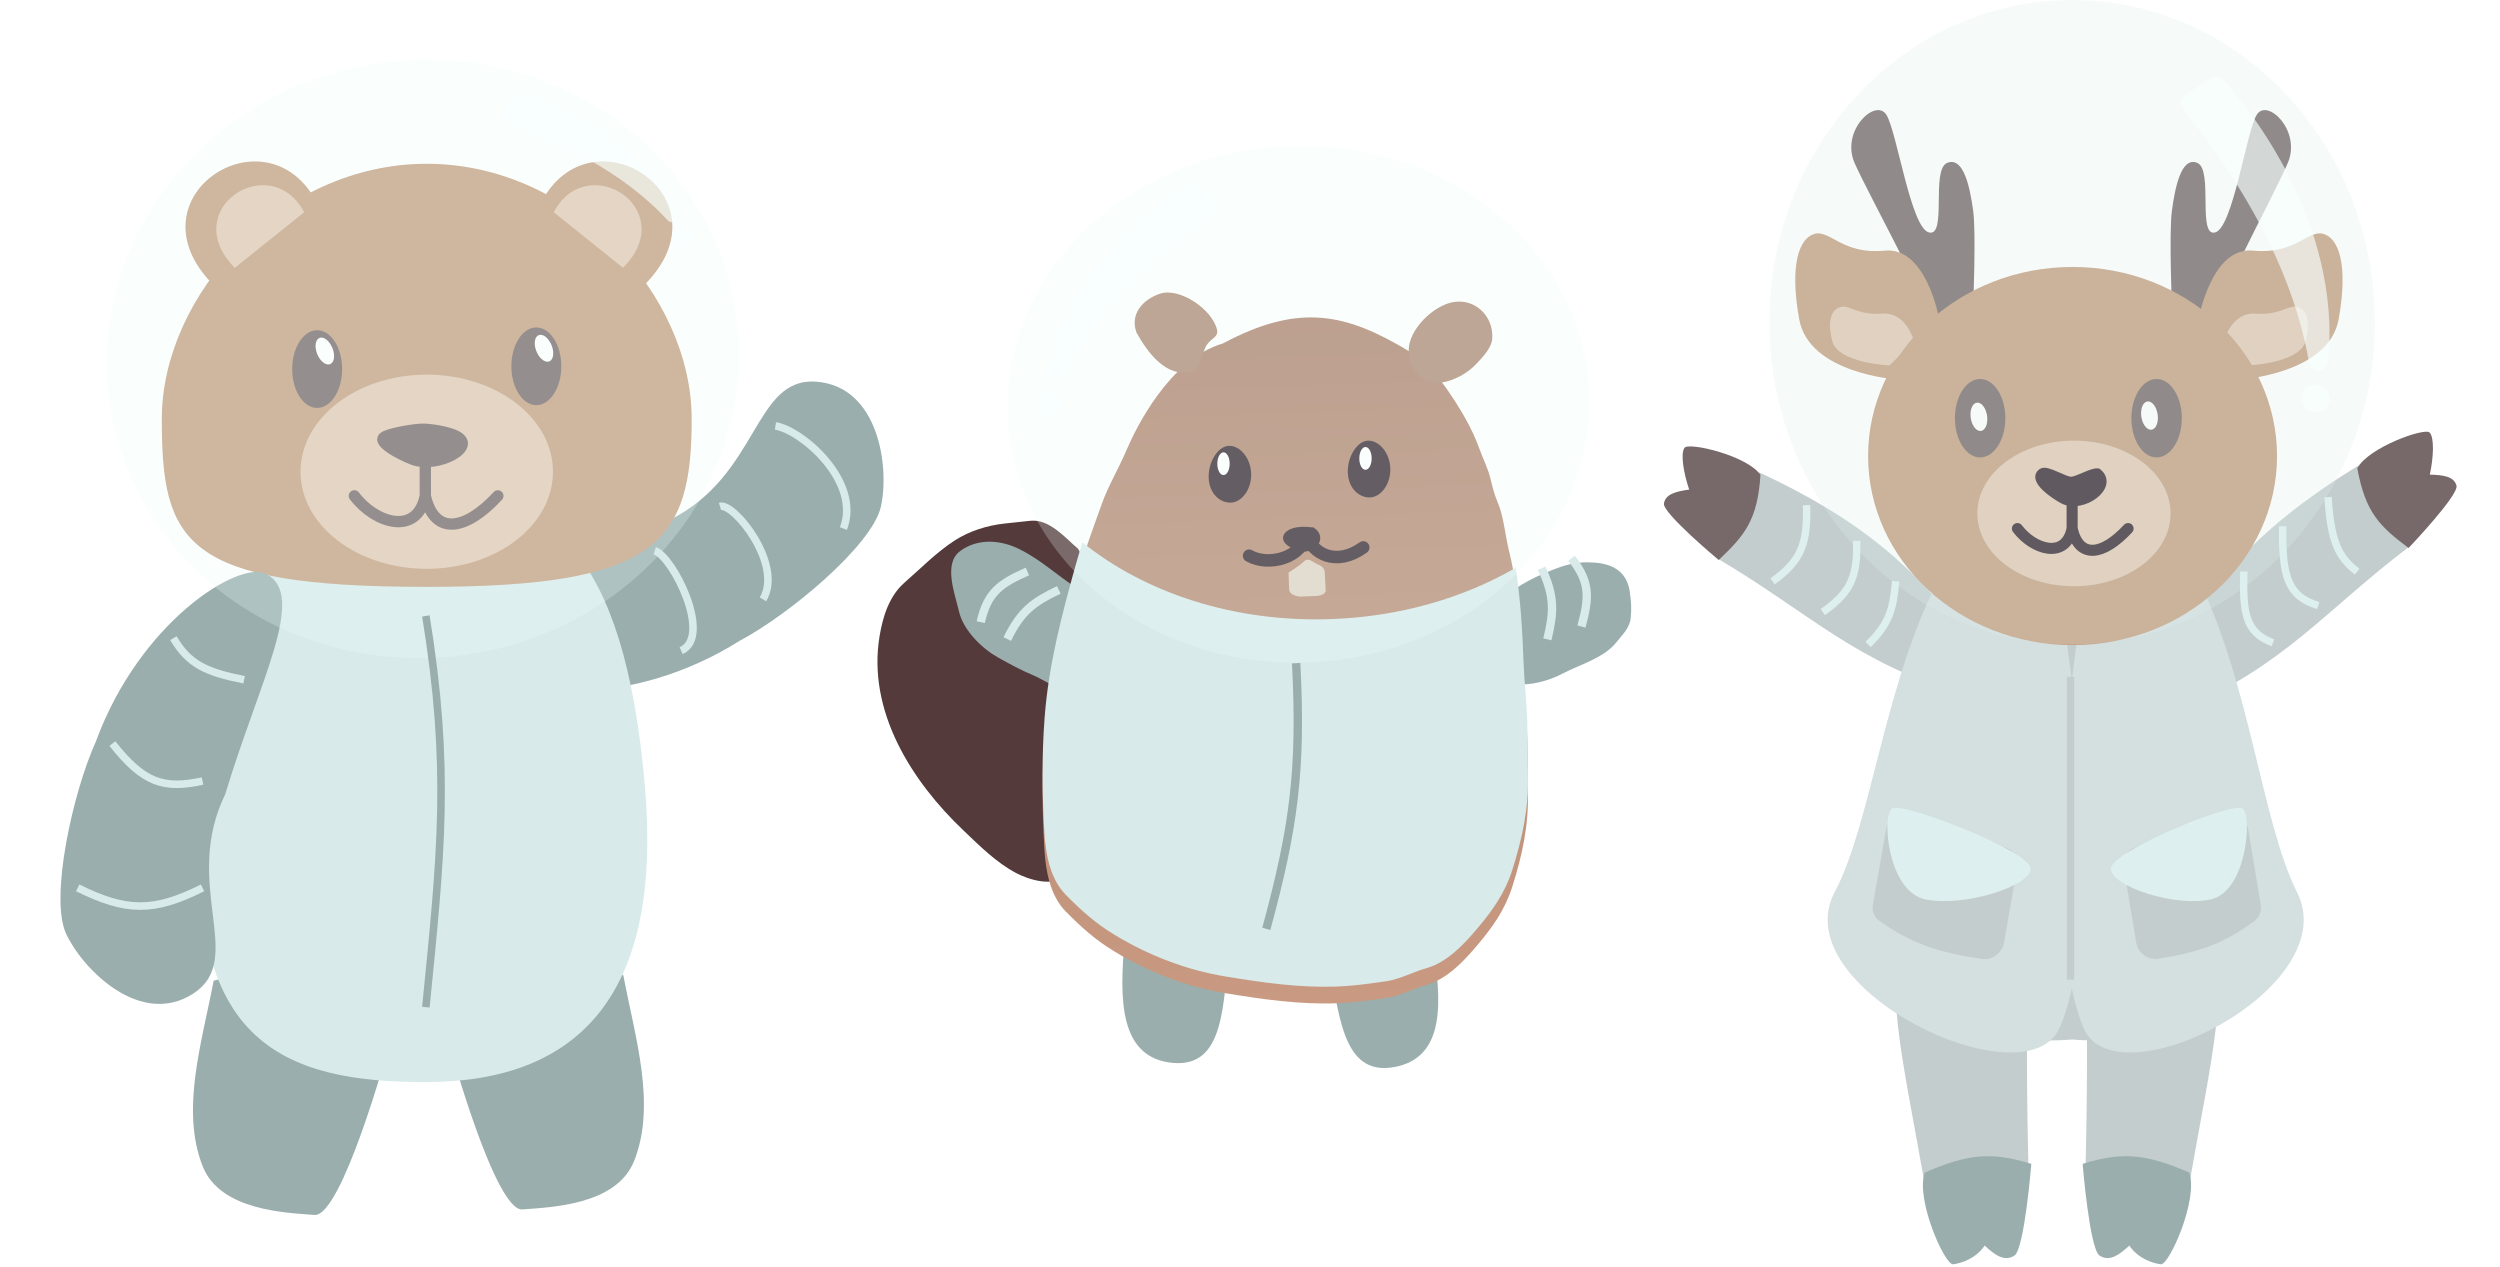 <svg width="300" height="152" viewBox="0 0 300 152" fill="none" xmlns="http://www.w3.org/2000/svg">
<path d="M283.023 55.849C269.916 63.958 264.555 70.648 256.705 84.428C257.829 85.264 260.705 85.567 262.064 84.991C274.117 79.878 279.077 73.208 289.007 65.68L283.023 55.849Z" fill="#C4CDCD"/>
<path d="M291.559 51.912C290.973 51.27 284.171 53.709 282.878 56.195C283.853 61.56 285.609 63.187 289.028 65.76C289.028 65.76 295.097 59.391 294.779 58.269C294.46 57.148 293.139 56.996 291.578 56.956C292.015 54.95 292.145 52.553 291.559 51.912Z" fill="#776969"/>
<path d="M211.074 56.666C225.024 63.218 231.118 69.248 240.497 82.036C239.477 82.996 236.654 83.627 235.238 83.211C222.679 79.514 216.986 73.458 206.257 67.119L211.074 56.666Z" fill="#C4CDCD"/>
<path d="M202.142 53.734C202.651 53.03 209.688 54.672 211.257 56.993C210.904 62.434 209.347 64.253 206.245 67.201C206.245 67.201 199.486 61.57 199.673 60.419C199.861 59.269 201.157 58.967 202.702 58.748C202.038 56.805 201.633 54.439 202.142 53.734Z" fill="#776969"/>
<path d="M264.394 112.309H250.21C250.527 123.3 250.514 129.924 250.21 142.488H262.645C265.262 127.312 268.172 116.274 264.394 112.309Z" fill="#C4CDCD"/>
<path d="M259.295 151.716C260.292 151.857 263.849 143.893 262.705 140.698C257.585 138.505 254.773 138.154 249.918 139.663C249.918 139.663 250.745 149.901 251.949 150.672C253.153 151.443 254.292 150.597 255.517 149.472C256.594 151.048 258.298 151.575 259.295 151.716Z" fill="#9AAEAD"/>
<path d="M229.285 112.31H243.469C243.152 123.3 243.165 129.925 243.469 142.488H231.034C228.417 127.313 225.507 116.275 229.285 112.31Z" fill="#C4CDCD"/>
<path d="M234.383 151.716C233.386 151.857 229.829 143.894 230.973 140.698C236.093 138.505 238.905 138.155 243.76 139.664C243.76 139.664 242.933 149.901 241.729 150.672C240.525 151.444 239.386 150.597 238.161 149.473C237.084 151.048 235.38 151.575 234.383 151.716Z" fill="#9AAEAD"/>
<path d="M233.541 70.339H263.769C263.769 70.339 274.503 96.985 272.75 111.944C270.998 126.903 248.655 124.744 248.655 124.744C248.655 124.744 226.313 126.903 224.56 111.944C222.808 96.985 233.541 70.339 233.541 70.339Z" fill="#C4CDCD"/>
<path d="M247.166 71.656L233.229 68.396C226.124 81.3 224.694 98.534 220.162 107.053C214.019 118.599 243.171 132.505 247.166 123.311C251.162 114.117 250.764 92.993 247.166 71.656Z" fill="#D4DFDF"/>
<path d="M226.338 99.476C226.577 98.114 228.005 97.199 229.316 97.567L234.677 99.07L240.919 101.823C241.773 102.2 242.239 103.092 242.074 104.035L240.481 113.122C240.265 114.353 239.06 115.252 237.829 115.07C232.468 114.28 229.284 113.176 225.51 110.496C224.897 110.06 224.615 109.306 224.75 108.537L226.338 99.476Z" fill="#C4CDCD"/>
<path d="M243.677 104.244C243.658 102.132 228.372 96.218 227.069 97.003C225.765 97.788 226.501 106.895 230.987 107.907C235.473 108.919 243.695 106.355 243.677 104.244Z" fill="#DDF0EF"/>
<path d="M250.002 71.656L263.234 68.395C269.979 81.299 271.336 98.534 275.639 107.053C281.47 118.599 253.795 132.505 250.002 123.311C246.208 114.117 246.586 92.993 250.002 71.656Z" fill="#D4DFDF"/>
<path d="M269.779 99.503C269.551 98.131 268.118 97.22 266.802 97.609L262.008 99.025C261.908 99.055 261.811 99.091 261.717 99.135L255.974 101.803C255.135 102.193 254.677 103.079 254.832 104.012L256.346 113.115C256.552 114.349 257.75 115.245 258.981 115.051C263.995 114.264 266.998 113.157 270.548 110.504C271.141 110.061 271.412 109.319 271.287 108.567L269.779 99.503Z" fill="#C4CDCD"/>
<path d="M253.314 104.243C253.331 102.132 267.843 96.217 269.081 97.002C270.318 97.787 269.62 106.895 265.361 107.907C261.102 108.919 253.296 106.354 253.314 104.243Z" fill="#DDF0EF"/>
<path d="M265.089 40.438C265.086 40.436 265.084 40.433 265.081 40.431L260.629 36.78C260.629 36.78 260.272 27.898 260.629 25.285C260.986 22.672 261.699 18.754 263.662 19.538C265.625 20.321 263.662 28.42 265.803 27.898C267.944 27.375 269.55 15.88 270.798 13.79C272.047 11.7 276.183 15.67 274.545 19.538C272.912 23.394 264.106 39.566 265.081 40.431L265.089 40.438Z" fill="#776969"/>
<path d="M232.217 40.438C232.22 40.436 232.223 40.433 232.226 40.431L236.781 36.78C236.781 36.78 237.146 27.898 236.781 25.285C236.416 22.672 235.686 18.754 233.678 19.538C231.669 20.321 233.678 28.42 231.487 27.898C229.296 27.375 227.653 15.88 226.375 13.79C225.097 11.7 220.865 15.67 222.541 19.538C224.213 23.394 233.223 39.566 232.226 40.431L232.217 40.438Z" fill="#776969"/>
<path d="M270.386 30.075C265.345 29.571 263.832 38.31 263.832 38.31L268.874 45.536C268.874 45.536 279.461 44.864 280.638 38.31C281.814 31.756 280.638 28.563 278.789 28.058C276.94 27.554 275.428 30.579 270.386 30.075Z" fill="#C49E80"/>
<path d="M270.682 37.632C267.74 37.429 266.857 40.947 266.857 40.947L269.799 43.856C269.799 43.856 275.978 43.585 276.665 40.947C277.352 38.309 276.665 37.023 275.586 36.821C274.507 36.617 273.625 37.835 270.682 37.632Z" fill="#E1C7B3"/>
<path d="M226.154 30.076C231.196 29.571 232.708 38.31 232.708 38.31L227.667 45.537C227.667 45.537 217.079 44.864 215.903 38.31C214.726 31.756 215.903 28.563 217.751 28.059C219.6 27.555 221.113 30.58 226.154 30.076Z" fill="#C49E80"/>
<path d="M225.859 37.632C228.801 37.429 229.684 40.947 229.684 40.947L226.741 43.856C226.741 43.856 220.562 43.585 219.876 40.947C219.189 38.309 219.876 37.023 220.955 36.82C222.034 36.617 222.916 37.835 225.859 37.632Z" fill="#E1C7B3"/>
<path d="M248.707 77.411C262.258 77.411 273.243 67.253 273.243 54.723C273.243 42.193 262.258 32.035 248.707 32.035C235.156 32.035 224.171 42.193 224.171 54.723C224.171 67.253 235.156 77.411 248.707 77.411Z" fill="#C49E80"/>
<path d="M248.875 70.352C255.279 70.352 260.471 66.44 260.471 61.613C260.471 56.787 255.279 52.874 248.875 52.874C242.471 52.874 237.279 56.787 237.279 61.613C237.279 66.44 242.471 70.352 248.875 70.352Z" fill="#E1C7B3"/>
<path d="M247.537 60.002C246.667 59.545 243.671 57.592 245.016 56.648C245.615 56.227 247.721 57.676 248.545 57.649C249.327 57.624 251.056 56.546 251.738 56.648C253.877 58.337 249.898 61.245 247.537 60.002Z" fill="#372831" stroke="#372831" stroke-width="0.886" stroke-linecap="round"/>
<path d="M242.091 63.428C243.991 65.96 247.885 67.187 248.655 63.428M248.655 63.428C249.476 67.073 252.31 66.736 255.368 63.428M248.655 63.428V60.17" stroke="#372831" stroke-width="1.329" stroke-linecap="round"/>
<path d="M237.615 54.891C239.286 54.891 240.64 52.784 240.64 50.185C240.64 47.586 239.286 45.48 237.615 45.48C235.944 45.48 234.59 47.586 234.59 50.185C234.59 52.784 235.944 54.891 237.615 54.891Z" fill="#776969"/>
<path d="M237.636 51.718C238.186 51.718 238.557 50.957 238.464 50.017C238.371 49.078 237.85 48.316 237.3 48.316C236.75 48.316 236.379 49.078 236.472 50.017C236.565 50.957 237.086 51.718 237.636 51.718Z" fill="white"/>
<path d="M258.791 54.891C260.462 54.891 261.816 52.784 261.816 50.185C261.816 47.587 260.462 45.48 258.791 45.48C257.12 45.48 255.766 47.587 255.766 50.185C255.766 52.784 257.12 54.891 258.791 54.891Z" fill="#776969"/>
<path d="M258.106 51.571C258.656 51.571 259.027 50.809 258.934 49.87C258.841 48.93 258.32 48.169 257.77 48.169C257.22 48.169 256.849 48.93 256.942 49.87C257.035 50.809 257.556 51.571 258.106 51.571Z" fill="white"/>
<path d="M248.464 81.22V117.556" stroke="#C4CDCD" stroke-width="0.886"/>
<path d="M248.657 77.334C268.724 77.334 284.992 60.022 284.992 38.667C284.992 17.312 268.724 0 248.657 0C228.59 0 212.322 17.312 212.322 38.667C212.322 60.022 228.59 77.334 248.657 77.334Z" fill="#DDF0EF" fill-opacity="0.25"/>
<path opacity="0.65" d="M277.089 43.559C275.94 36.604 272.311 25.963 261.974 13.124C261.871 12.997 261.796 12.849 261.753 12.69C261.711 12.531 261.702 12.364 261.727 12.2C261.752 12.036 261.811 11.88 261.9 11.74C261.988 11.6 262.105 11.48 262.241 11.389L265.304 9.346C265.534 9.192 265.81 9.125 266.082 9.159C266.354 9.192 266.604 9.323 266.788 9.528C269.697 12.777 281.016 26.595 279.383 43.438C279.361 43.724 279.237 43.994 279.033 44.195C278.829 44.397 278.561 44.516 278.278 44.531C277.995 44.546 277.718 44.455 277.499 44.276C277.28 44.097 277.134 43.841 277.089 43.559Z" fill="#F8FFFD"/>
<path opacity="0.65" d="M278.425 46.337C280.63 47.135 279.505 50.134 277.299 49.34C275.092 48.546 276.198 45.532 278.425 46.337Z" fill="#F8FFFD"/>
<path d="M212.711 69.756C216.246 67.244 216.9 65.114 216.791 60.623M218.734 73.447C222.369 70.919 222.854 68.885 222.815 64.898M224.175 77.334C226.693 74.878 227.192 73.126 227.478 69.756M269.254 68.59C269.16 73.381 269.318 75.856 272.752 77.139M273.917 63.149C273.852 68.98 274.413 71.522 278.192 72.67M279.358 59.652C279.718 64.905 280.525 66.801 282.856 68.59" stroke="#DDF0EF" stroke-width="0.886"/>
<path d="M80.356 62.392C91.12 57.07 90.407 45.228 97.957 45.801C105.507 46.375 106.765 56.182 105.7 60.828C104.635 65.474 94.633 73.794 88.747 76.903C75.881 85.003 61.965 83.646 60.346 80.37C57.833 75.288 68.752 70.695 80.356 62.392Z" fill="#9AAEAD"/>
<path d="M24.324 139.958C21.644 133.181 24.225 125.138 25.635 117.688C34.914 114.968 39.624 116.051 46.469 126.173C46.469 126.173 40.986 146.065 37.73 145.795C34.474 145.524 26.453 145.34 24.324 139.958Z" fill="#9AAEAD"/>
<path d="M76.1 139.302C78.783 132.525 76.206 124.482 74.799 117.03C65.521 114.306 60.81 115.387 53.961 125.506C53.961 125.506 59.435 145.401 62.691 145.132C65.947 144.863 73.969 144.683 76.1 139.302Z" fill="#9AAEAD"/>
<path d="M77.391 94.393C79.508 118.863 69.895 129.85 51.073 129.85C34.249 129.85 20.862 125.355 24.755 94.393C27.991 68.656 36.538 58.937 51.073 58.937C65.608 58.937 74.899 65.597 77.391 94.393Z" fill="#D8EAE9"/>
<path d="M83.003 50.281C83.003 65.174 78.842 70.423 51.209 70.423C22.078 70.423 19.415 65.174 19.415 50.281C19.415 35.387 33.65 19.652 51.209 19.652C68.769 19.652 83.003 35.387 83.003 50.281Z" fill="#C59E80"/>
<path d="M27.029 95.307C21.765 106.098 29.569 115.035 23.243 119.196C16.918 123.358 9.926 116.366 7.929 112.038C5.931 107.71 8.761 95.011 11.518 88.953C16.749 74.677 28.591 67.244 31.875 68.846C36.97 71.332 31.137 81.642 27.029 95.307Z" fill="#9AAEAD"/>
<path d="M51.209 68.259C59.575 68.259 66.357 63.042 66.357 56.606C66.357 50.171 59.575 44.954 51.209 44.954C42.843 44.954 36.061 50.171 36.061 56.606C36.061 63.042 42.843 68.259 51.209 68.259Z" fill="#E1C7B3"/>
<path d="M38.058 48.949C39.713 48.949 41.055 46.862 41.055 44.288C41.055 41.714 39.713 39.627 38.058 39.627C36.404 39.627 35.062 41.714 35.062 44.288C35.062 46.862 36.404 48.949 38.058 48.949Z" fill="#776969"/>
<path d="M39.538 43.722C40.068 43.593 40.246 42.774 39.937 41.891C39.627 41.009 38.947 40.398 38.418 40.527C37.889 40.656 37.71 41.475 38.019 42.358C38.329 43.24 39.009 43.851 39.538 43.722Z" fill="white"/>
<path d="M64.36 48.616C66.015 48.616 67.356 46.529 67.356 43.955C67.356 41.381 66.015 39.294 64.36 39.294C62.705 39.294 61.364 41.381 61.364 43.955C61.364 46.529 62.705 48.616 64.36 48.616Z" fill="#776969"/>
<path d="M65.84 43.389C66.369 43.26 66.548 42.44 66.238 41.558C65.929 40.675 65.249 40.065 64.719 40.193C64.19 40.322 64.011 41.142 64.321 42.025C64.63 42.907 65.31 43.518 65.84 43.389Z" fill="white"/>
<path d="M49.441 55.325C48.31 54.895 44.411 53.059 46.161 52.172C46.941 51.776 49.572 51.306 50.644 51.281C51.662 51.257 53.973 51.638 54.909 52.172C57.692 53.759 52.515 56.494 49.441 55.325Z" fill="#776969" stroke="#776969" stroke-width="0.905" stroke-linecap="round"/>
<path d="M42.524 59.505C44.988 62.79 50.039 64.382 51.038 59.505M51.038 59.505C52.102 64.233 55.778 63.797 59.743 59.505M51.038 59.505V55.281" stroke="#776969" stroke-width="1.357" stroke-linecap="round"/>
<path d="M77.374 34.148C87.728 23.706 71.04 12.85 64.979 24.208L77.374 34.148Z" fill="#C59E80"/>
<path d="M74.765 32.143C81.719 25.131 70.511 17.839 66.44 25.467L74.765 32.143Z" fill="#E1C7B3"/>
<path d="M25.568 34.148C15.214 23.707 31.902 12.85 37.963 24.208L25.568 34.148Z" fill="#C59E80"/>
<path d="M28.177 32.144C21.224 25.131 32.431 17.839 36.502 25.468L28.177 32.144Z" fill="#E1C7B3"/>
<path opacity="0.5" d="M52.589 78.914C73.524 77.689 89.668 60.647 88.647 40.848C87.626 21.05 69.828 5.993 48.893 7.217C27.957 8.442 11.814 25.485 12.835 45.283C13.855 65.081 31.654 80.138 52.589 78.914Z" fill="#EEFFFE" fill-opacity="0.5"/>
<path opacity="0.65" d="M80.103 26.422C76.916 22.945 71.068 18.31 60.915 14.904C60.814 14.871 60.72 14.815 60.638 14.742C60.557 14.668 60.49 14.578 60.442 14.477C60.394 14.376 60.366 14.266 60.36 14.155C60.354 14.045 60.37 13.935 60.407 13.834L61.238 11.565C61.3 11.394 61.419 11.256 61.573 11.175C61.726 11.094 61.905 11.075 62.077 11.123C64.799 11.877 75.826 15.472 81.25 25.513C81.345 25.681 81.381 25.878 81.35 26.066C81.32 26.253 81.224 26.419 81.083 26.531C80.942 26.643 80.764 26.694 80.583 26.674C80.403 26.654 80.232 26.564 80.103 26.422Z" fill="#F8FFFD"/>
<path opacity="0.65" d="M81.832 27.49C83.275 27.128 83.807 29.222 82.365 29.586C80.923 29.95 80.375 27.855 81.832 27.49Z" fill="#F8FFFD"/>
<path d="M51.104 73.915C54.084 92.248 52.93 102.526 51.104 120.858" stroke="#9AAEAD" stroke-width="0.905"/>
<path d="M20.808 76.579C22.634 79.658 24.63 80.648 29.297 81.573M13.483 89.23C17.22 93.963 19.632 94.733 24.303 93.725M9.322 106.542C15.188 109.449 18.445 109.472 24.303 106.542M81.733 78.077C85.561 76.412 80.734 66.758 78.57 66.092M91.554 71.918C94.051 67.756 88.058 60.266 86.394 60.765M101.209 63.428C103.373 57.769 96.215 51.61 93.052 51.11" stroke="#D8EAE9" stroke-width="0.905"/>
<path d="M134.997 112.57C134.241 120.13 134.391 126.912 140.669 127.541C146.946 128.169 146.786 120.694 147.542 113.134C148.298 105.574 152.747 102.187 141.55 101.067C135.273 100.439 135.753 105.01 134.997 112.57Z" fill="#9AAEAD"/>
<path d="M171.802 112.706C173.119 120.189 173.474 126.963 167.261 128.057C161.048 129.151 160.651 121.685 159.334 114.202C158.017 106.719 153.328 103.673 164.411 101.722C170.624 100.629 170.485 105.223 171.802 112.706Z" fill="#9AAEAD"/>
<g filter="url(#filter0_d_805861_2)">
<path d="M123.649 60.486C125.938 60.242 127.875 62.585 129.366 63.845C130.28 65.271 130.977 67.318 131.125 69.006C131.216 70.046 131.028 71.115 131.115 72.151C131.195 73.106 131.288 73.999 131.146 74.957C130.974 76.112 131.133 77.267 131.008 78.423C130.873 79.668 130.772 80.977 130.819 82.229C130.91 84.661 130.56 87.021 130.41 89.443C130.262 91.825 129.883 94.197 129.616 96.564C129.375 98.704 129.368 101.322 127.848 102.993C126.462 104.517 123.428 103.546 121.957 102.769C119.529 101.485 117.602 99.532 115.632 97.663C109.362 91.715 104.057 83.306 105.55 74.322C105.942 71.967 106.7 69.51 108.564 67.885C110.522 66.178 112.332 64.303 114.52 62.878C116.304 61.716 118.479 61.037 120.588 60.812L123.649 60.486Z" fill="#543A3A"/>
<path d="M185.947 66.521C183.578 67.461 181.983 68.459 179.911 69.922C178.278 71.312 177.914 73.302 177.925 75.353C177.938 77.859 179.322 79.632 181.788 80.057C183.486 80.349 185.934 79.665 187.456 78.853C189.568 77.725 192.426 77.003 193.962 75.069C194.667 74.182 195.561 73.361 195.682 72.176C195.802 71.006 195.738 70.099 195.562 68.939C195.23 66.761 193.763 65.699 191.412 65.511C189.194 65.333 187.949 65.727 185.947 66.521Z" fill="#9AAEAD"/>
<path d="M132.137 70.741C133.665 71.955 135.188 72.227 136.533 73.856C138.007 79.296 131.342 80.973 127.949 80.713C126.602 80.61 125.271 79.561 123.971 79.019C122.487 78.401 121.153 77.664 119.726 76.871C117.925 75.869 115.621 73.69 115.078 71.368C114.549 69.105 113.175 65.598 115.251 64.094C117.28 62.625 119.949 62.698 122.384 63.916C124.825 65.136 126.727 66.914 129.01 68.433C130.093 69.153 131.103 69.919 132.137 70.741Z" fill="#9AAEAD"/>
<path d="M169.164 40.189C161.507 35.55 155.887 34.331 146.747 39.206C140.281 41.108 136.237 49.512 135.162 52.05C134.252 54.198 133.029 56.198 132.233 58.418C131.13 61.493 130.005 64.504 129.12 67.668C127.435 73.689 125.84 79.743 125.358 86.054C125.005 90.683 125.048 95.339 125.333 99.988C125.495 102.629 126.056 105.504 127.877 107.357C129.767 109.281 131.478 110.804 133.733 112.17C137.899 114.694 142.417 116.415 147.119 117.189C151.485 117.908 155.975 118.551 160.382 118.386C162.369 118.312 164.339 118.046 166.298 117.757C168.033 117.501 169.477 116.663 171.13 116.194C173.63 115.485 175.569 113.436 177.264 111.432C179.079 109.287 180.599 107.183 181.488 104.363C182.652 100.671 183.481 96.972 183.333 93.004C183.251 90.814 183.35 88.595 183.268 86.383C183.182 84.088 182.917 81.835 182.831 79.532C182.641 74.435 182.293 69.016 181.075 64.073C180.605 62.168 180.456 59.938 179.674 58.154C179.328 57.363 179.052 56.251 178.846 55.398C178.553 54.188 177.959 53.052 177.545 51.886C176.648 49.356 175.207 46.992 173.733 44.84C172.586 43.164 170.862 41.218 169.164 40.189Z" fill="url(#paint0_linear_805861_2)"/>
<path d="M154.732 62.131C155.423 61.621 156.592 61.68 157.446 61.773C158.78 62.719 157.107 64.194 155.648 63.516C155.111 63.266 153.938 62.717 154.732 62.131Z" fill="#372831" stroke="#372831" stroke-width="1.004" stroke-linecap="round"/>
<path d="M154.702 68.738C154.66 68.061 154.652 67.379 154.627 66.701C155.213 66.316 155.972 65.851 156.455 65.379C157.014 64.833 157.507 65.443 158.048 65.677C158.683 65.953 158.955 66.154 158.98 66.827C159.002 67.413 159.048 68.052 159.067 68.576C159.237 69.299 158.506 69.492 157.821 69.518L155.942 69.588C155.398 69.508 154.738 69.302 154.702 68.738Z" fill="#E0D0C1"/>
<path d="M120.87 74.681C122.497 71.344 123.991 70.236 127.06 68.781M117.687 72.653C118.499 69.039 120.056 68.007 123.291 66.57" stroke="#D8EAE9" stroke-width="1.004"/>
</g>
<path d="M150.14 56.813C150.21 58.695 149.028 60.266 147.711 60.316C146.394 60.365 145.111 59.226 145.041 57.344C144.971 55.462 146.14 53.55 147.457 53.5C148.774 53.451 150.07 54.931 150.14 56.813Z" fill="#372831"/>
<path d="M166.837 56.19C166.907 58.072 165.725 59.644 164.408 59.693C163.091 59.742 161.808 58.603 161.738 56.721C161.668 54.84 162.837 52.927 164.154 52.878C165.471 52.829 166.767 54.308 166.837 56.19Z" fill="#372831"/>
<path d="M146.792 57.01C147.202 57.035 147.546 56.444 147.561 55.689C147.576 54.935 147.256 54.304 146.847 54.279C146.437 54.254 146.093 54.845 146.078 55.599C146.063 56.353 146.382 56.984 146.792 57.01Z" fill="white"/>
<path d="M163.83 56.374C164.24 56.4 164.584 55.808 164.599 55.054C164.614 54.3 164.294 53.669 163.885 53.643C163.475 53.618 163.131 54.209 163.116 54.964C163.101 55.718 163.421 56.349 163.83 56.374Z" fill="white"/>
<path d="M142.991 44.608C139.926 45.353 137.71 42.295 136.389 39.928C135.523 37.621 137.253 35.866 139.24 35.232C141.589 34.482 145.492 37.137 146.045 39.568C146.241 40.429 145.411 40.552 144.856 41.329C144.25 42.177 144.053 44.351 142.991 44.608Z" fill="#AE8873"/>
<path d="M174.484 36.233C172.038 36.598 169.007 39.55 169.041 42.089C169.134 44.573 170.945 46.533 173.616 45.777C174.97 45.394 176.238 44.664 177.207 43.62C177.951 42.818 179.016 41.737 179.074 40.567C179.204 37.932 177.052 35.851 174.484 36.233Z" fill="#AE8873"/>
<path d="M149.893 66.688C152.238 68.034 156.37 66.892 156.726 64.057C157.467 66.532 160.383 68.006 163.587 65.695" stroke="#372831" stroke-width="1.505" stroke-linecap="round"/>
<path fill-rule="evenodd" clip-rule="evenodd" d="M181.88 68.137C175.66 71.733 168.077 73.981 159.834 74.289C148.097 74.726 137.402 71.141 129.899 65.088C129.624 65.939 129.363 66.798 129.119 67.669C127.435 73.689 125.84 79.744 125.358 86.054C125.004 90.683 125.048 95.339 125.333 99.988C125.495 102.63 126.056 105.504 127.876 107.358C129.767 109.282 131.477 110.804 133.732 112.171C137.898 114.695 142.417 116.416 147.118 117.189C151.485 117.908 155.974 118.551 160.382 118.387C162.369 118.313 164.338 118.046 166.297 117.757C167.35 117.602 168.296 117.232 169.246 116.861C169.862 116.621 170.479 116.379 171.129 116.195C173.629 115.486 175.569 113.437 177.264 111.432C179.078 109.287 180.598 107.183 181.487 104.364C182.652 100.671 183.481 96.973 183.333 93.005C183.292 91.913 183.296 90.813 183.3 89.711C183.304 88.603 183.309 87.492 183.267 86.384C183.225 85.237 183.137 84.101 183.049 82.964C182.961 81.825 182.873 80.685 182.83 79.533C182.691 75.803 182.468 71.9 181.88 68.137Z" fill="#D8EAE9"/>
<path opacity="0.5" d="M156.958 79.514C176.248 78.795 191.367 64.329 190.729 47.204C190.091 30.078 173.936 16.778 154.646 17.497C135.356 18.216 120.237 32.682 120.875 49.808C121.513 66.933 137.668 80.233 156.958 79.514Z" fill="#EEFFFE" fill-opacity="0.5"/>
<path d="M155.539 79.581C156.204 92.368 155.258 99.322 151.958 111.463" stroke="#9AAEAD" stroke-width="1.004"/>
<path d="M185 68.194C186.566 71.559 186.485 73.418 185.682 76.718M188.58 67C190.876 69.907 190.696 71.766 189.774 75.184" stroke="#D8EAE9" stroke-width="1.004"/>
<path opacity="0.65" d="M127.484 45.436C129.899 40.428 135.012 33.183 145.69 25.767C145.796 25.694 145.886 25.599 145.954 25.488C146.021 25.377 146.065 25.252 146.083 25.123C146.1 24.993 146.09 24.862 146.054 24.736C146.018 24.611 145.957 24.494 145.874 24.395L144.01 22.167C143.871 21.999 143.676 21.888 143.463 21.853C143.25 21.817 143.032 21.861 142.847 21.975C139.923 23.786 128.284 31.725 125.774 44.834C125.727 45.056 125.761 45.287 125.871 45.485C125.98 45.683 126.157 45.833 126.367 45.907C126.578 45.981 126.808 45.974 127.014 45.887C127.219 45.8 127.387 45.64 127.484 45.436Z" fill="#F8FFFD"/>
<path opacity="0.65" d="M125.855 47.241C124.009 47.354 124.193 49.874 126.039 49.764C127.885 49.654 127.719 47.127 125.855 47.241Z" fill="#F8FFFD"/>
<defs>
<filter id="filter0_d_805861_2" x="103.288" y="36.083" width="94.462" height="86.344" filterUnits="userSpaceOnUse" color-interpolation-filters="sRGB">
<feFlood flood-opacity="0" result="BackgroundImageFix"/>
<feColorMatrix in="SourceAlpha" type="matrix" values="0 0 0 0 0 0 0 0 0 0 0 0 0 0 0 0 0 0 127 0" result="hardAlpha"/>
<feOffset dy="2.007"/>
<feGaussianBlur stdDeviation="1.004"/>
<feComposite in2="hardAlpha" operator="out"/>
<feColorMatrix type="matrix" values="0 0 0 0 0 0 0 0 0 0 0 0 0 0 0 0 0 0 0.25 0"/>
<feBlend mode="normal" in2="BackgroundImageFix" result="effect1_dropShadow_805861_2"/>
<feBlend mode="normal" in="SourceGraphic" in2="effect1_dropShadow_805861_2" result="shape"/>
</filter>
<linearGradient id="paint0_linear_805861_2" x1="152.171" y1="36.549" x2="155.229" y2="118.579" gradientUnits="userSpaceOnUse">
<stop stop-color="#AD806B"/>
<stop offset="1" stop-color="#C99A81"/>
</linearGradient>
</defs>
</svg>
